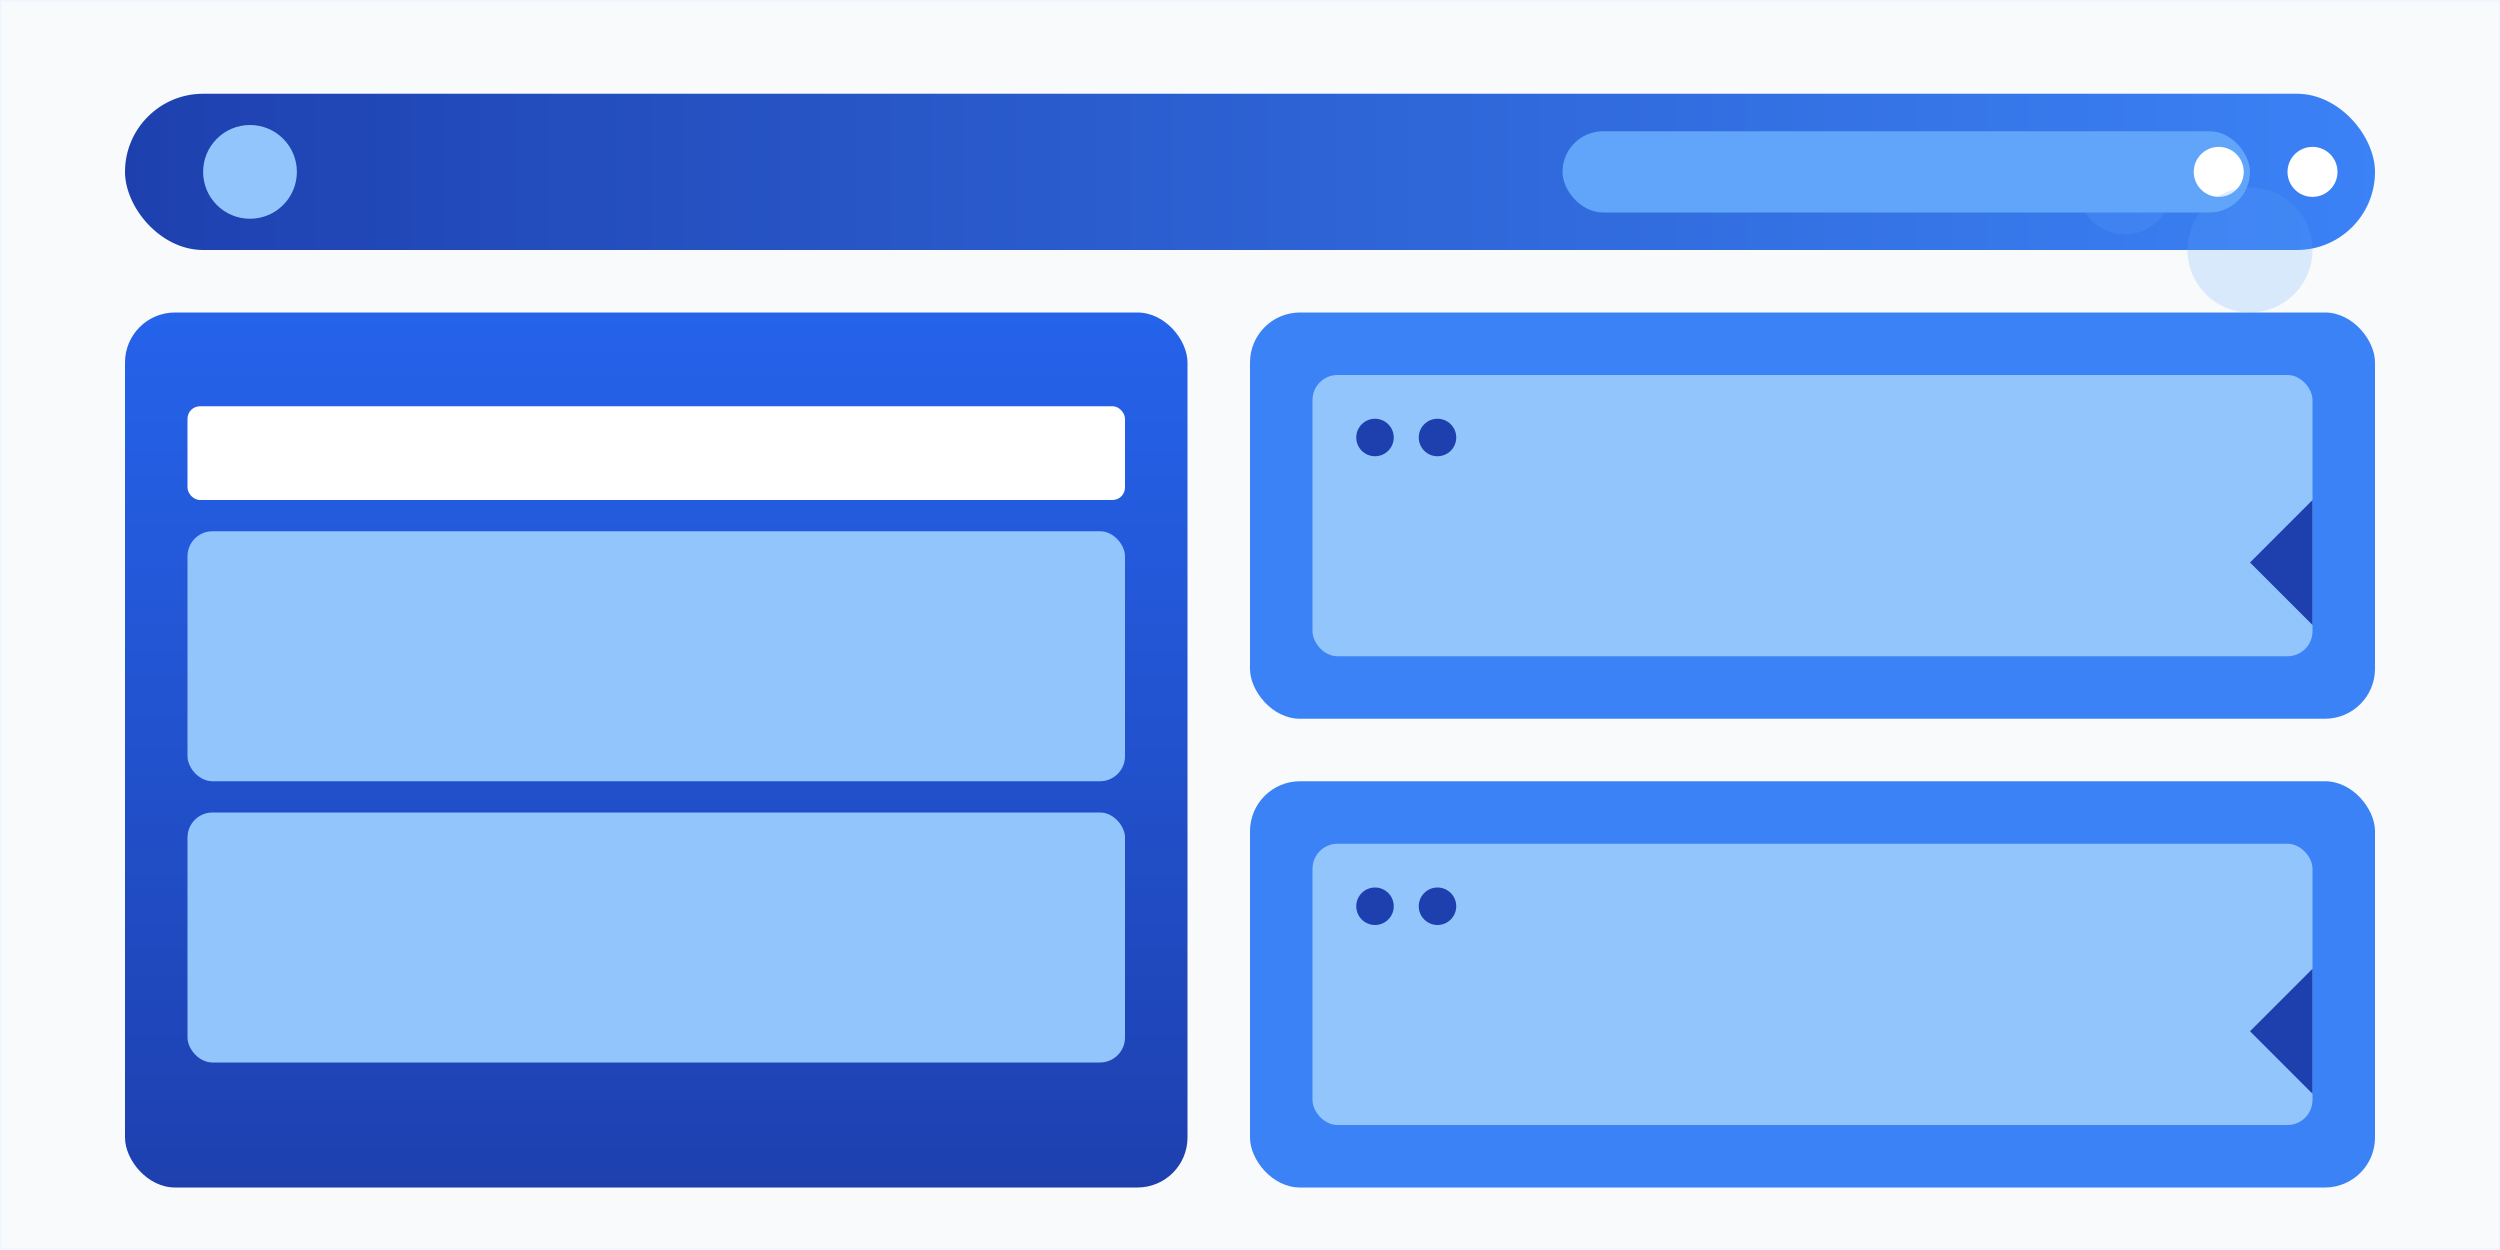 <svg viewBox="0 0 800 400" xmlns="http://www.w3.org/2000/svg">
  <defs>
    <linearGradient id="headerGrad2" x1="0%" y1="0%" x2="100%" y2="0%">
      <stop offset="0%" style="stop-color:#1E40AF"/>
      <stop offset="100%" style="stop-color:#3B82F6"/>
    </linearGradient>
    <linearGradient id="contentGrad2" x1="0%" y1="0%" x2="0%" y2="100%">
      <stop offset="0%" style="stop-color:#2563EB"/>
      <stop offset="100%" style="stop-color:#1E40AF"/>
    </linearGradient>
  </defs>

  <!-- Background Pattern -->
  <rect width="800" height="400" fill="#F8FAFC"/>
  <path d="M0 0 L800 0 L800 400 L0 400 Z" fill="#F8FAFC" stroke="#EFF6FF" strokeWidth="1" strokeDasharray="4 4"/>
  
  <!-- Floating Header -->
  <rect x="40" y="30" width="720" height="50" fill="url(#headerGrad2)" rx="25"/>
  <circle cx="80" cy="55" r="15" fill="#93C5FD"/>
  
  <!-- Header Elements -->
  <rect x="500" y="42" width="220" height="26" fill="#60A5FA" rx="13"/>
  <circle cx="740" cy="55" r="8" fill="#FFFFFF"/>
  <circle cx="710" cy="55" r="8" fill="#FFFFFF"/>
  
  <!-- Main Content Area -->
  <rect x="40" y="100" width="340" height="280" fill="url(#contentGrad2)" rx="16"/>
  <rect x="60" y="130" width="300" height="30" fill="#FFFFFF" rx="4"/>
  <rect x="60" y="170" width="300" height="80" fill="#93C5FD" rx="8"/>
  <rect x="60" y="260" width="300" height="80" fill="#93C5FD" rx="8"/>
  
  <!-- Interactive Side Sections -->
  <g>
    <rect x="400" y="100" width="360" height="130" fill="#3B82F6" rx="16"/>
    <rect x="420" y="120" width="320" height="90" fill="#93C5FD" rx="8"/>
    <!-- Decorative Elements -->
    <circle cx="440" cy="140" r="6" fill="#1E40AF"/>
    <circle cx="460" cy="140" r="6" fill="#1E40AF"/>
    <path d="M720 180 L740 160 L740 200 Z" fill="#1E40AF"/>
  </g>
  
  <g>
    <rect x="400" y="250" width="360" height="130" fill="#3B82F6" rx="16"/>
    <rect x="420" y="270" width="320" height="90" fill="#93C5FD" rx="8"/>
    <!-- Decorative Elements -->
    <circle cx="440" cy="290" r="6" fill="#1E40AF"/>
    <circle cx="460" cy="290" r="6" fill="#1E40AF"/>
    <path d="M720 330 L740 310 L740 350 Z" fill="#1E40AF"/>
  </g>
  
  <!-- Floating Elements -->
  <circle cx="720" cy="80" r="20" fill="#60A5FA" opacity="0.2"/>
  <circle cx="680" cy="60" r="15" fill="#60A5FA" opacity="0.2"/>
</svg>